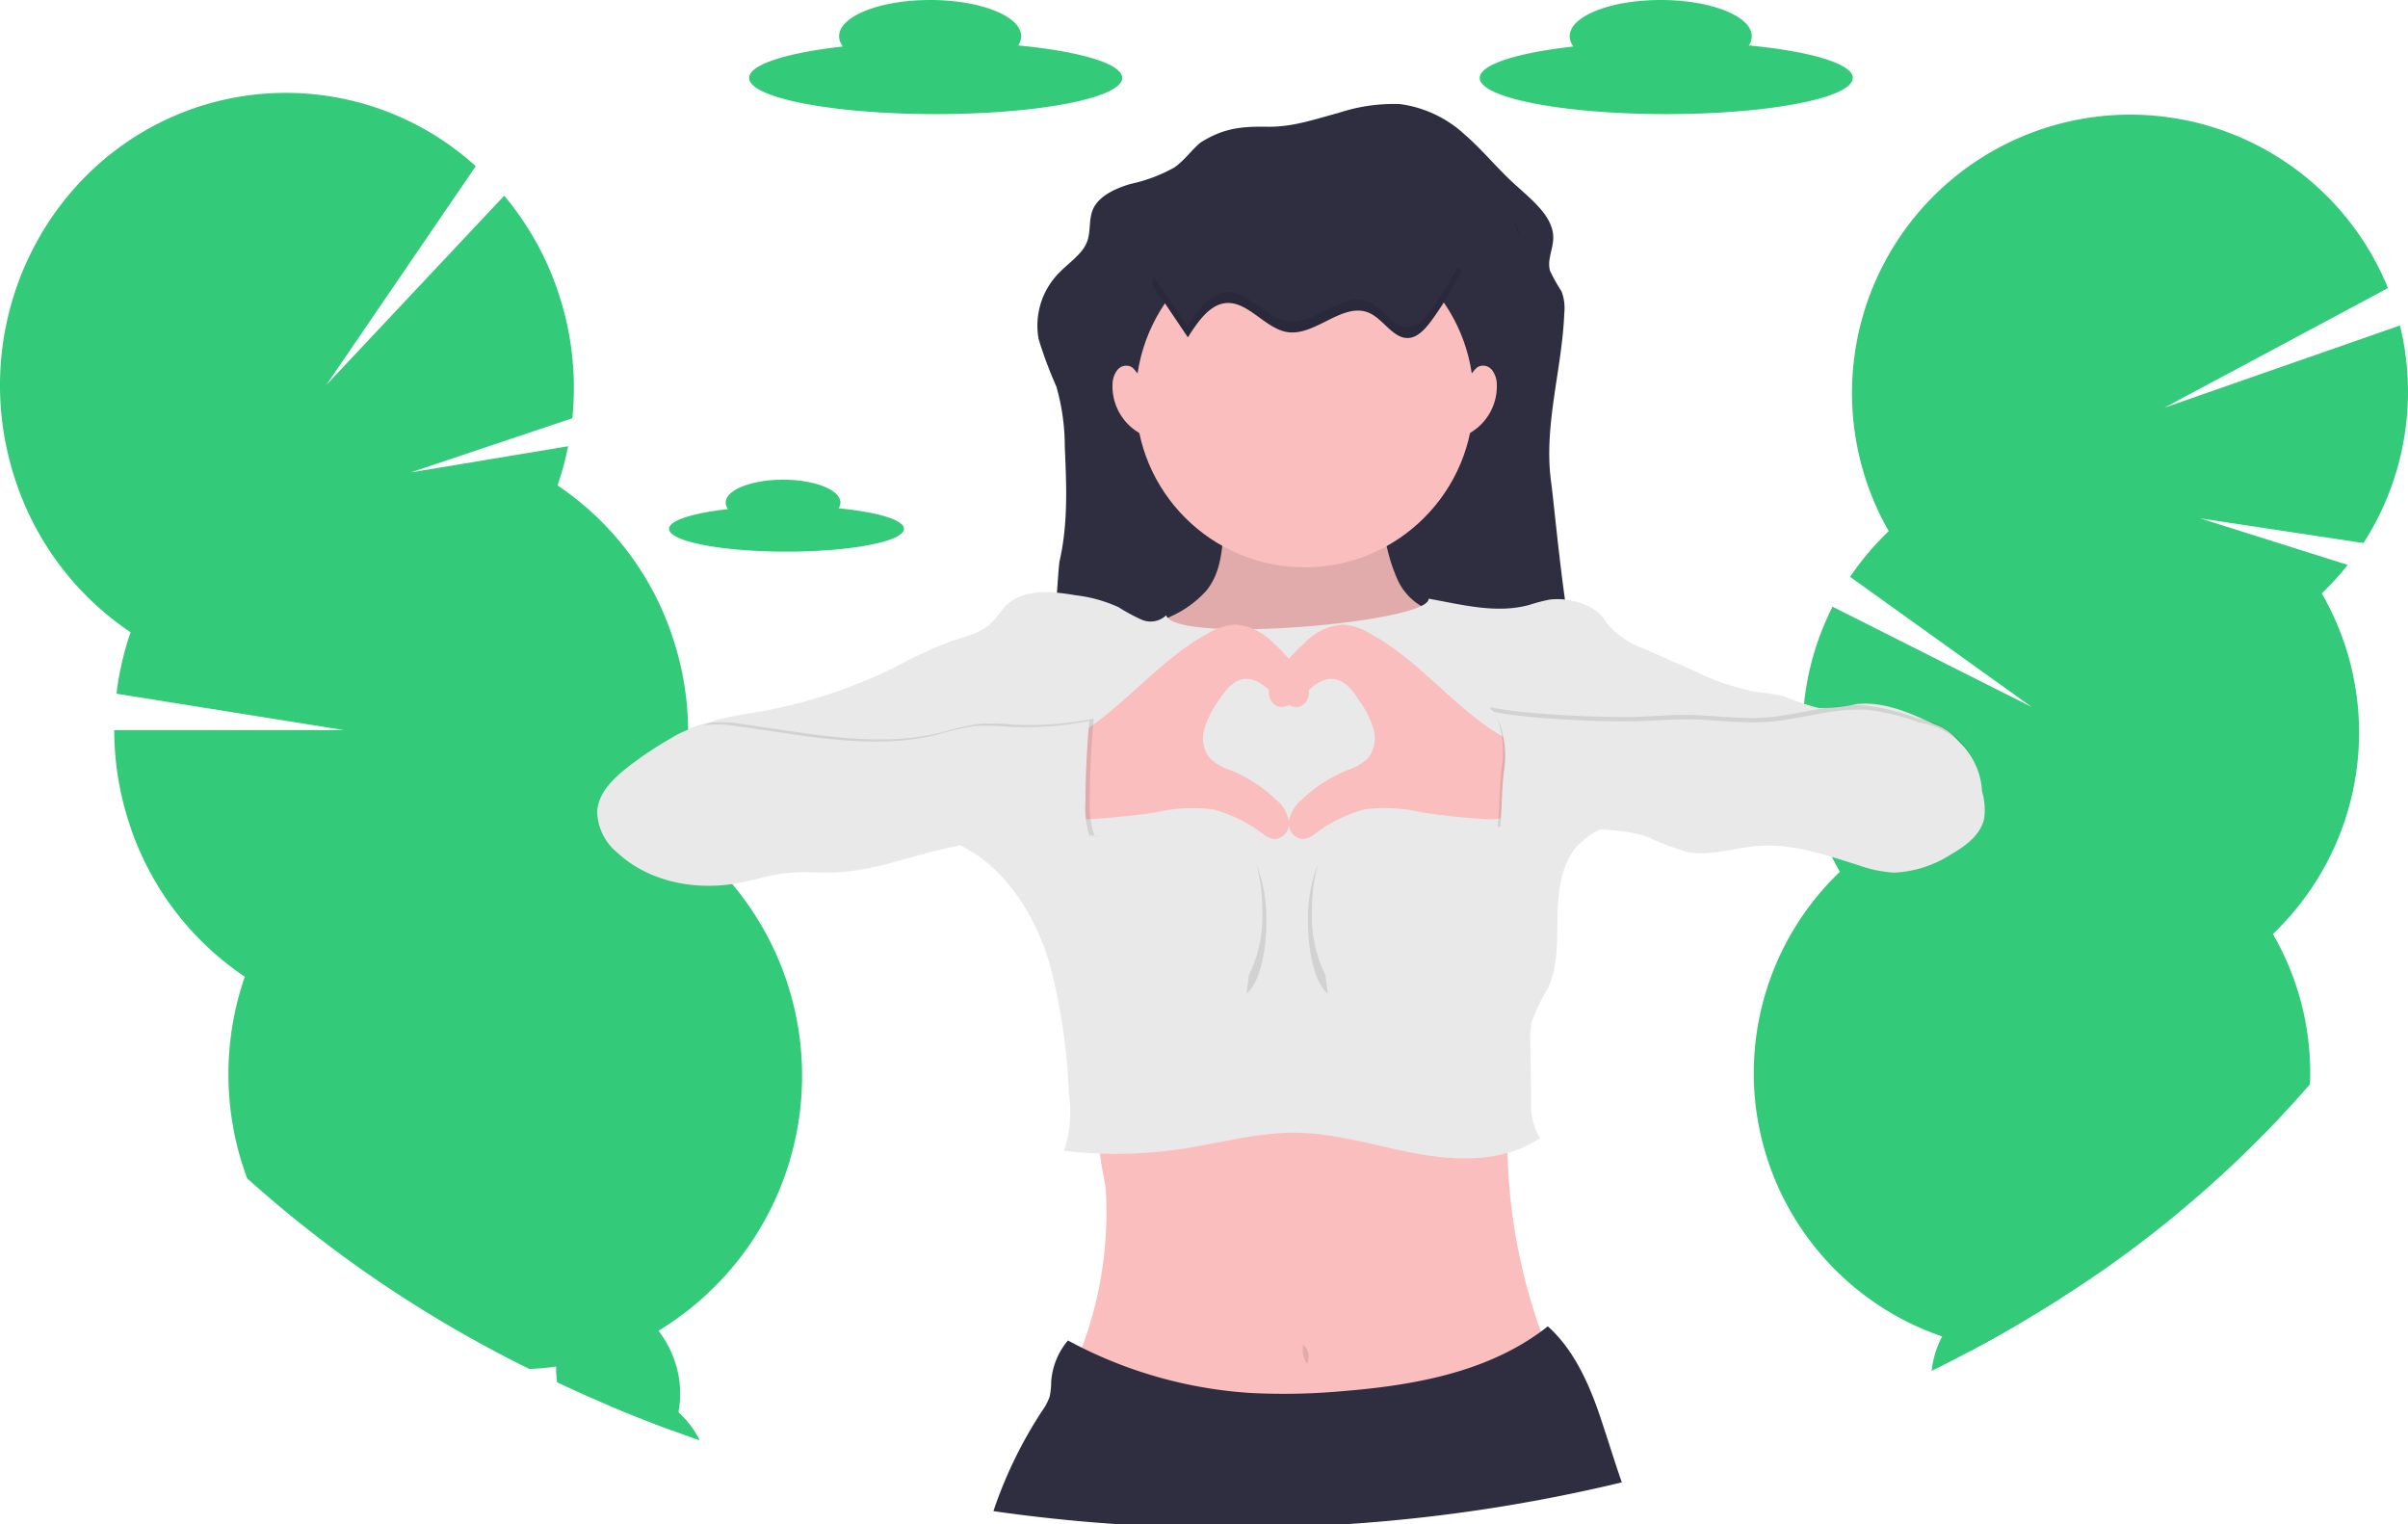 <svg xmlns="http://www.w3.org/2000/svg" width="244" height="154.411" viewBox="0 0 244 154.411"><g transform="translate(0.003)"><g transform="translate(177.703 11.62)" opacity="0.8"><path d="M941.627,696.959q-2.521,1.518-5.142,2.941c-.271.147-.542.294-.814.445q-1.97,1.056-4,2.054.015-.16.04-.32a9.688,9.688,0,0,1,1.018-3.161,7.967,7.967,0,0,1,.867-1.334,5.534,5.534,0,0,1,5.035-2.305A4.89,4.89,0,0,1,941.627,696.959Z" transform="translate(-913.645 -575.127)" fill="#00be59"/><path d="M949.2,661.854c-.033.238-.076.471-.127.7q-1.456.936-2.954,1.825-2.521,1.518-5.142,2.941c-.271.147-.542.293-.814.445a5.409,5.409,0,0,1-.889-.82,6.887,6.887,0,0,1-1.18-1.932,9.63,9.63,0,0,1,1.334-9.321,5.116,5.116,0,0,1,9.219,1.323A9.29,9.29,0,0,1,949.2,661.854Z" transform="translate(-918.139 -542.549)" fill="#00be59"/><ellipse cx="7.705" cy="5.887" rx="7.705" ry="5.887" transform="translate(19.661 115.941) rotate(-81.82)" fill="#00be59"/><path d="M916.591,187.056a28.082,28.082,0,0,1-4.224,11.3l-16.539-2.5,14.948,4.715a28.6,28.6,0,0,1-2.63,2.89,28.2,28.2,0,0,1-4.957,34.506,28.058,28.058,0,0,1,3.759,15.223,115.015,115.015,0,0,1-25.416,21.786q-1.463.927-2.961,1.816-2.521,1.518-5.142,2.941c-.576-.111-1.143-.238-1.7-.385-.7-.176-1.378-.38-2.047-.607a28.195,28.195,0,0,1-10.364-47.077q-.427-.736-.807-1.5h0c-.076-.147-.147-.293-.222-.445a28.058,28.058,0,0,1-2.712-13.761l.033-.491c.02-.265.044-.531.071-.8.04-.373.087-.749.14-1.125v-.036a27.992,27.992,0,0,1,2.752-8.7l20.165,10.155-18.387-13.178a28.233,28.233,0,0,1,3.913-4.633,28.195,28.195,0,1,1,50.59-24.625L892.2,184.644l23.867-8.33A28.117,28.117,0,0,1,916.591,187.056Z" transform="translate(-850.588 -154.959)" fill="#00be59"/><path d="M906.94,457.14a115.013,115.013,0,0,1-25.416,21.786q-1.456.936-2.954,1.825-2.521,1.518-5.142,2.941c-.576-.111-1.143-.238-1.7-.385-.7-.176-1.378-.38-2.047-.607a28.195,28.195,0,0,1-10.364-47.077q-.427-.736-.807-1.5h0c-.076-.147-.147-.293-.222-.445a28.058,28.058,0,0,1-2.712-13.761l.033-.491c.02-.265.044-.531.071-.8.04-.373.087-.749.14-1.125v-.036c.173-.6,2.468-.1,5.962,1.112h0l.738.262c.774.278,1.6.585,2.465.92h0c1.892.729,3.982,1.59,6.187,2.541h0l.144.062h0l.307.133h0c14.828,6.429,34.333,16.744,31.536,19.407A28.06,28.06,0,0,1,906.94,457.14Z" transform="translate(-850.588 -358.919)" fill="#00be59" opacity="0.1"/></g><g transform="translate(-0.003 9.396)" opacity="0.8"><path d="M338.25,743.272q-1.4-.484-2.781-1-3.215-1.183-6.329-2.5a4.62,4.62,0,0,1,1.412-.783,5.632,5.632,0,0,1,5.542,1.434A9.4,9.4,0,0,1,338.25,743.272Z" transform="translate(-267.354 -606.741)" fill="#00be59"/><path d="M317.067,707.452a7.427,7.427,0,0,1-.625,1.85q-3.215-1.183-6.329-2.5-2.71-1.14-5.335-2.381a10.116,10.116,0,0,1-.1-1.6,8.989,8.989,0,0,1,.178-1.663,5.78,5.78,0,0,1,3.557-4.562,5.626,5.626,0,0,1,5.542,1.436,8.763,8.763,0,0,1,1.1,1.169,10.359,10.359,0,0,1,1.663,3.13A10.015,10.015,0,0,1,317.067,707.452Z" transform="translate(-248.327 -573.767)" fill="#00be59"/><ellipse cx="6.073" cy="8.125" rx="6.073" ry="8.125" transform="translate(51.265 115.196) rotate(-17.54)" fill="#00be59"/><ellipse cx="6.051" cy="8.095" rx="6.051" ry="8.095" transform="translate(47.735 105.376) rotate(-17.526)" fill="#00be59"/><path d="M117.919,270.39q-.927.542-1.9,1.016a28.794,28.794,0,0,1-3.23,1.334,28.283,28.283,0,0,1-3.07.869q-1.083.245-2.167.4-1.347.193-2.688.253a126.221,126.221,0,0,1-28.615-19.316c-.118-.316-.222-.634-.336-.956a30.3,30.3,0,0,1,.1-19.474A29.715,29.715,0,0,1,64.337,219.09a30.4,30.4,0,0,1-1.556-9.559H86.062l-23.055-3.686a30.234,30.234,0,0,1,1.432-6.225A29.7,29.7,0,0,1,52.763,184.2c-5.171-15.586,2.959-32.456,18.158-37.689A28.613,28.613,0,0,1,99.414,152.4l-15.15,22.177L102.3,155.389a30.011,30.011,0,0,1,5.5,9.875,30.365,30.365,0,0,1,1.4,12.671l-16.368,5.491,15.939-2.652a30.054,30.054,0,0,1-1.069,3.966,29.711,29.711,0,0,1,11.675,15.421,30.411,30.411,0,0,1,1.556,9.3v1.069a30.232,30.232,0,0,1-1.647,9.115,29.344,29.344,0,0,1,6,5.346c.044.049.087.1.127.149a30.2,30.2,0,0,1-7.489,45.248Z" transform="translate(-51.207 -144.958)" fill="#00be59"/><path d="M163.8,518.438q-.927.542-1.9,1.016a28.794,28.794,0,0,1-3.23,1.334,28.257,28.257,0,0,1-3.07.869q-1.083.244-2.167.4-1.347.194-2.688.253a126.221,126.221,0,0,1-28.615-19.316c-.118-.316-.222-.634-.336-.956a30.3,30.3,0,0,1,.1-19.474,29.716,29.716,0,0,1-11.675-15.423c-.8-2.405,32.483-4.346,47.642-2.485l.353.044c4.6.594,7.427,1.556,6.936,2.981a29.344,29.344,0,0,1,6,5.346c.044.049.087.1.127.149a30.222,30.222,0,0,1-7.478,45.263Z" transform="translate(-97.091 -393.007)" fill="#00be59" opacity="0.1"/></g><path d="M373.343,324.209a1.054,1.054,0,0,0,.191-.587c0-1.278-2.6-2.312-5.813-2.312s-5.809,1.043-5.809,2.312a1.112,1.112,0,0,0,.238.667c-3.572.4-5.98,1.147-5.98,2,0,1.276,5.335,2.31,11.9,2.31s11.9-1.034,11.9-2.31C379.977,325.374,377.273,324.587,373.343,324.209Z" transform="translate(-288.379 -272.71)" fill="#00be59" opacity="0.8"/><path d="M752.971,107.294a1.692,1.692,0,0,0,.3-.936c0-2.025-4.13-3.668-9.226-3.668s-9.226,1.643-9.226,3.668a1.736,1.736,0,0,0,.38,1.043c-5.673.634-9.495,1.821-9.495,3.181,0,2.025,8.448,3.668,18.9,3.668s18.9-1.643,18.9-3.668C763.5,109.139,759.209,107.892,752.971,107.294Z" transform="translate(-575.768 -102.69)" fill="#00be59" opacity="0.8"/><path d="M419.971,107.294a1.692,1.692,0,0,0,.3-.936c0-2.025-4.13-3.668-9.226-3.668s-9.226,1.643-9.226,3.668a1.736,1.736,0,0,0,.38,1.043c-5.673.634-9.495,1.821-9.495,3.181,0,2.025,8.459,3.668,18.9,3.668s18.9-1.643,18.9-3.668C430.5,109.139,426.209,107.892,419.971,107.294Z" transform="translate(-316.796 -102.69)" fill="#00be59" opacity="0.8"/><path d="M540.534,153.876c-.952.8-1.623,1.816-2.668,2.534a15.916,15.916,0,0,1-4.446,1.661c-1.536.465-3.112,1.194-3.73,2.459-.525,1.083-.222,2.339-.667,3.446-.478,1.176-1.718,2-2.668,2.95a7.614,7.614,0,0,0-2.223,6.847,42.065,42.065,0,0,0,1.8,4.815,22.1,22.1,0,0,1,.854,6.118c.173,3.861.345,7.761-.525,11.56-.222.954-.823,15.455-1.985,15.426,3.086-.265,6.189-.293,9.29-.325l46.462-.445c-2.141-2.8-3.508-19.354-3.961-22.655-.783-5.691,1.112-11.389,1.334-17.117a4.854,4.854,0,0,0-.273-2.19,18.176,18.176,0,0,1-1.174-2.1c-.307-1.078.309-2.183.329-3.29.04-2.223-2.223-3.928-4.017-5.575-1.73-1.585-3.168-3.386-4.953-4.931a11.956,11.956,0,0,0-6.58-3.092,17.816,17.816,0,0,0-6.187.889c-2.394.64-4.668,1.449-7.209,1.409C544.531,152.22,542.8,152.454,540.534,153.876Z" transform="translate(-418.896 -139.429)" fill="#2f2e41"/><g transform="translate(108.324 22.455)" opacity="0.1"><path d="M742.071,204.449a3.1,3.1,0,0,0,.28.7,4.1,4.1,0,0,0-.358-1.447A2.672,2.672,0,0,0,742.071,204.449Z" transform="translate(-696.754 -203.7)"/><path d="M538.758,367.64l-.258.022A1.217,1.217,0,0,0,538.758,367.64Z" transform="translate(-538.5 -331.195)"/></g><path d="M586.079,629.552a1.959,1.959,0,0,1-.978.4,117.605,117.605,0,0,1-17.215,2.479,148.145,148.145,0,0,1-15.357-.222,98.791,98.791,0,0,1-15.219-1.538,38.787,38.787,0,0,0,3.846-13.3,39.247,39.247,0,0,0,.153-6.113,6.85,6.85,0,0,0-.089-.731c-.238-1.463-.825-3.581-.291-4.64.685-1.36,3.315-1.405,4.6-1.658,2.183-.429,4.377-.787,6.58-1.087a251.546,251.546,0,0,1,26.385-1.725c1.183-.036,2.592.044,3.208,1.056a3.511,3.511,0,0,1,.309,1.938q-.06,2.159.042,4.317a57.743,57.743,0,0,0,4.041,18.6C586.388,628.056,586.657,629.008,586.079,629.552Z" transform="translate(-429.25 -490.543)" fill="#fbbebe"/><path d="M571.108,345.391a10.722,10.722,0,0,1-3.557,2.59,44.432,44.432,0,0,1-4.857,2.152,1.75,1.75,0,0,0,.222,1.727c2.608,5.064,6.1,10.1,11.362,12.273a29.189,29.189,0,0,0,8.577,1.649,8.3,8.3,0,0,0,2.717-.058,7,7,0,0,0,2.445-1.3,22.811,22.811,0,0,0,8.83-15.057c.071-.531.071-1.183-.385-1.467a1.781,1.781,0,0,0-.958-.136,5.951,5.951,0,0,1-5.006-3.443,17.519,17.519,0,0,1-1.489-6.182c0-.047-12.534-.311-13.665-.32-1.765-.016-2.348.191-2.519,2C572.644,341.814,572.422,343.764,571.108,345.391Z" transform="translate(-448.87 -285.547)" fill="#fbbebe"/><path d="M571.108,345.391a10.722,10.722,0,0,1-3.557,2.59,44.432,44.432,0,0,1-4.857,2.152,1.75,1.75,0,0,0,.222,1.727c2.608,5.064,6.1,10.1,11.362,12.273a29.189,29.189,0,0,0,8.577,1.649,8.3,8.3,0,0,0,2.717-.058,7,7,0,0,0,2.445-1.3,22.811,22.811,0,0,0,8.83-15.057c.071-.531.071-1.183-.385-1.467a1.781,1.781,0,0,0-.958-.136,5.951,5.951,0,0,1-5.006-3.443,17.519,17.519,0,0,1-1.489-6.182c0-.047-12.534-.311-13.665-.32-1.765-.016-2.348.191-2.519,2C572.644,341.814,572.422,343.764,571.108,345.391Z" transform="translate(-448.87 -285.547)" opacity="0.1"/><circle cx="17.117" cy="17.117" r="17.117" transform="translate(115.082 23.242)" fill="#fbbebe"/><path d="M439.346,373.206c.189,2.4-25.614,4.648-26.588,1.687a2.293,2.293,0,0,1-2.483.445,18.613,18.613,0,0,1-2.356-1.274,14.411,14.411,0,0,0-4.315-1.2c-2.408-.407-5.2-.7-6.987.965-.616.576-1.036,1.334-1.654,1.912-1.08,1-2.608,1.318-4,1.778a46.645,46.645,0,0,0-5.767,2.668,51.1,51.1,0,0,1-14.047,4.539c-1.038.176-2.083.318-3.112.565a7.345,7.345,0,0,0-3.875,2.054,9.14,9.14,0,0,0,4.582,2.854l17.14,5.6a29.812,29.812,0,0,1,7.454,3.212c3.759,2.508,6.2,6.629,7.543,10.944a59.846,59.846,0,0,1,2.016,13.374,12.478,12.478,0,0,1-.493,5.815,45.008,45.008,0,0,0,12-.2c3.826-.582,7.609-1.663,11.48-1.627,4.224.042,8.316,1.412,12.48,2.152s8.759.763,12.267-1.6a6.518,6.518,0,0,1-.889-3.695l-.089-5.92a8.786,8.786,0,0,1,.142-2.134,20.235,20.235,0,0,1,1.672-3.515c1.034-2.287.889-4.9.947-7.412s.409-5.206,2.105-7.043a8.742,8.742,0,0,1,4.246-2.3,44.182,44.182,0,0,1,8.31-.965,74.4,74.4,0,0,0,26.232-6.831,5.145,5.145,0,0,0-2.688-2.119c-2.476-1.145-5.1-2.319-7.816-2.063a18,18,0,0,1-3.924.416,26.26,26.26,0,0,1-3.544-1.2,23.7,23.7,0,0,0-2.808-.433,25,25,0,0,1-6.2-2.105l-5.06-2.223a9.234,9.234,0,0,1-3.639-2.356c-.3-.371-.538-.789-.863-1.138a4.829,4.829,0,0,0-2.11-1.2,6.834,6.834,0,0,0-3.039-.333,17.869,17.869,0,0,0-2.079.545C446.2,374.751,442.747,373.813,439.346,373.206Z" transform="translate(-294.593 -312.553)" fill="#e9e9e9"/><path d="M567.693,722.97a165.594,165.594,0,0,1-27.744,4.224H516.443q-6.3-.429-12.423-1.312a44.147,44.147,0,0,1,4.937-10.159,5.322,5.322,0,0,0,.769-1.472,7.756,7.756,0,0,0,.149-1.492,7.222,7.222,0,0,1,1.7-4.166q.694.378,1.4.727a44.833,44.833,0,0,0,17.1,4.591,65.87,65.87,0,0,0,9.388-.189c7.038-.567,14.356-1.874,20.025-6.024q.357-.26.707-.538c2.754,2.445,4.348,6.193,5.489,9.7C566.365,718.907,566.992,720.952,567.693,722.97Z" transform="translate(-403.361 -572.784)" fill="#2f2e41"/><path d="M645.1,714.66a2.461,2.461,0,0,0,.338,2.141,1.732,1.732,0,0,0-.36-1.938Z" transform="translate(-512.991 -578.616)" opacity="0.1"/><path d="M546.018,388.242a6.1,6.1,0,0,1,2.777-.9,6,6,0,0,1,3.89,1.885,19.921,19.921,0,0,1,2.73,3.028,3.751,3.751,0,0,1,.843,1.816,1.478,1.478,0,0,1-.967,1.592,1.705,1.705,0,0,1-1.2-.242c-1.521-.836-2.648-2.75-4.373-2.563-1.183.127-1.983,1.227-2.63,2.223a9.714,9.714,0,0,0-1.416,2.83,3.281,3.281,0,0,0,.582,3,5.7,5.7,0,0,0,2.125,1.2,14.813,14.813,0,0,1,4.528,2.939,3.758,3.758,0,0,1,1.334,2.223,1.584,1.584,0,0,1-1.465,1.805,2.346,2.346,0,0,1-1.087-.474,15.136,15.136,0,0,0-5.084-2.541,16.422,16.422,0,0,0-5.78.293q-3.152.471-6.336.671a5.3,5.3,0,0,1-1.883-.122c-2.1-.649-2.71-3.319-2.465-5.249.26-2.063,1.778-2.532,3.366-3.557C537.972,395.178,541.285,390.821,546.018,388.242Z" transform="translate(-423.637 -324.061)" fill="#fbbebe"/><path d="M639.865,388.242a6.109,6.109,0,0,0-2.779-.9,6,6,0,0,0-3.89,1.885,19.916,19.916,0,0,0-2.728,3.028,3.766,3.766,0,0,0-.84,1.816,1.476,1.476,0,0,0,.965,1.592,1.711,1.711,0,0,0,1.2-.242c1.521-.836,2.648-2.75,4.371-2.563,1.185.127,1.985,1.227,2.63,2.223a9.663,9.663,0,0,1,1.416,2.83,3.288,3.288,0,0,1-.582,3,5.684,5.684,0,0,1-2.125,1.2,14.837,14.837,0,0,0-4.53,2.939,3.769,3.769,0,0,0-1.334,2.223,1.583,1.583,0,0,0,1.465,1.805,2.335,2.335,0,0,0,1.087-.474,15.135,15.135,0,0,1,5.084-2.541,16.421,16.421,0,0,1,5.78.293c2.1.329,4.211.558,6.329.685a5.31,5.31,0,0,0,1.885-.122c2.1-.649,2.708-3.319,2.465-5.249-.262-2.063-1.778-2.532-3.368-3.557C647.91,395.178,644.6,390.821,639.865,388.242Z" transform="translate(-501.041 -324.061)" fill="#fbbebe"/><path d="M580.191,212.827c1-1.574,2.179-3.281,3.795-3.464,2.256-.256,4.019,2.565,6.264,2.93,2.89.471,5.731-3.228,8.448-1.876,1.334.667,2.33,2.516,3.779,2.481,1-.022,1.818-.963,2.483-1.885a35.173,35.173,0,0,0,2.968-4.917c-2.759-3.163-6.771-3.886-10.517-4.462l-6.3-.967a12.633,12.633,0,0,0-4.566-.142,12.467,12.467,0,0,0-3.868,1.8c-1.472.925-4.933,2.41-5.835,4.13-.629,1.194.236,1.75,1.047,2.952Q579.036,211.115,580.191,212.827Z" transform="translate(-459.827 -178.652)" fill="#2f2e41"/><path d="M375.239,430.22a33.119,33.119,0,0,1-8.3.591,22.384,22.384,0,0,0-3.275-.069,26.842,26.842,0,0,0-3.85.874c-6.622,1.63-13.543.038-20.3-.856a11.169,11.169,0,0,0-3.6-.062,10.231,10.231,0,0,0-3.041,1.263,36.729,36.729,0,0,0-4.446,2.977c-1.474,1.152-2.961,2.619-3.063,4.484a5.546,5.546,0,0,0,2.074,4.175c3.2,2.963,7.954,3.855,12.24,3.052,1.629-.3,3.219-.829,4.866-1.012,1.687-.187,3.392,0,5.089-.08,3.446-.153,6.745-1.352,10.09-2.185a48.6,48.6,0,0,1,15.993-1.254.345.345,0,0,1-.473-.242,9.821,9.821,0,0,1-.407-3.419C374.85,435.658,374.981,433.008,375.239,430.22Z" transform="translate(-264.414 -357.409)" opacity="0.1"/><path d="M373.239,431.22a33.121,33.121,0,0,1-8.3.591,22.393,22.393,0,0,0-3.275-.069,26.843,26.843,0,0,0-3.85.874c-6.622,1.629-13.543.038-20.3-.856a11.168,11.168,0,0,0-3.6-.062,10.227,10.227,0,0,0-3.041,1.263,36.731,36.731,0,0,0-4.446,2.977c-1.474,1.152-2.961,2.619-3.063,4.484a5.546,5.546,0,0,0,2.074,4.175c3.2,2.963,7.954,3.855,12.24,3.052,1.629-.3,3.219-.829,4.866-1.011,1.687-.187,3.392,0,5.089-.08,3.446-.153,6.745-1.352,10.09-2.185a48.6,48.6,0,0,1,15.993-1.254.344.344,0,0,1-.473-.242,9.82,9.82,0,0,1-.407-3.419C372.85,436.658,372.981,434.008,373.239,431.22Z" transform="translate(-262.858 -358.186)" fill="#e9e9e9"/><path d="M730,424.253c3.388.771,11.542,1.111,15.014,1,1.585-.049,3.166-.191,4.751-.187,2.717,0,5.429.445,8.139.265,3.5-.24,6.94-1.527,10.433-1.2a22.807,22.807,0,0,1,5,1.258,7.449,7.449,0,0,1,6.38,6.976,6.675,6.675,0,0,1,.222,2.7c-.331,1.692-1.89,2.837-3.386,3.69a11.426,11.426,0,0,1-5.78,1.838,12.908,12.908,0,0,1-3.557-.742c-3.319-1.043-6.711-2.223-10.179-1.963-2.425.187-4.848,1.08-7.234.6a27.835,27.835,0,0,1-4-1.521c-3.25-1.189-11.5-.874-14.946-.545.2-1.936.176-3.888.376-5.827a10.469,10.469,0,0,0-.171-4.433A3.676,3.676,0,0,0,730,424.253Z" transform="translate(-579.105 -352.631)" opacity="0.1"/><path d="M731,426.253c3.388.771,11.542,1.112,15.015,1,1.585-.049,3.166-.191,4.751-.187,2.717,0,5.429.445,8.139.265,3.5-.24,6.94-1.527,10.433-1.2a22.809,22.809,0,0,1,5,1.258,7.448,7.448,0,0,1,6.38,6.976,6.668,6.668,0,0,1,.222,2.7c-.331,1.692-1.89,2.837-3.386,3.69a11.426,11.426,0,0,1-5.78,1.838,12.91,12.91,0,0,1-3.557-.742c-3.319-1.043-6.711-2.223-10.179-1.963-2.425.187-4.848,1.08-7.234.6a27.812,27.812,0,0,1-4-1.521c-3.25-1.189-11.5-.874-14.946-.545.2-1.936.176-3.888.376-5.827a10.474,10.474,0,0,0-.171-4.433A3.677,3.677,0,0,0,731,426.253Z" transform="translate(-579.882 -354.186)" fill="#e9e9e9"/><path d="M561.365,270.475c-.52-.136-.72-.794-1.189-1.058a1.148,1.148,0,0,0-1.394.338,2.4,2.4,0,0,0-.485,1.445,5.464,5.464,0,0,0,3.423,5.273,22.271,22.271,0,0,1-.533-6.176Z" transform="translate(-445.569 -232.261)" fill="#fbbebe"/><path d="M718.428,270.475c.52-.136.718-.794,1.187-1.058a1.148,1.148,0,0,1,1.394.338,2.39,2.39,0,0,1,.484,1.445,5.464,5.464,0,0,1-3.423,5.273,22.274,22.274,0,0,0,.534-6.176Z" transform="translate(-569.827 -232.261)" fill="#fbbebe"/><g transform="translate(126.315 87.51)" opacity="0.1"><path d="M620.408,496.34a17.289,17.289,0,0,1,.611,4.757,13.416,13.416,0,0,1-1.367,6.542c-.069.622-.147,1.24-.222,1.847,1.154-.889,2-3.81,2-7.278A15.347,15.347,0,0,0,620.408,496.34Z" transform="translate(-619.43 -496.34)"/></g><g transform="translate(132.533 87.51)" opacity="0.1"><path d="M648.423,496.34a17.278,17.278,0,0,0-.614,4.757,13.413,13.413,0,0,0,1.369,6.542c.069.622.144,1.24.222,1.847-1.154-.889-2-3.81-2-7.278A14.931,14.931,0,0,1,648.423,496.34Z" transform="translate(-647.4 -496.34)"/></g><path d="M604.851,228.546c-.667.923-1.481,1.863-2.483,1.885-1.452.036-2.445-1.81-3.779-2.481-2.705-1.352-5.54,2.348-8.448,1.876-2.245-.365-4-3.186-6.265-2.93-1.616.182-2.8,1.89-3.795,3.464q-1.156-1.71-2.31-3.423a14.854,14.854,0,0,1-1.143-1.638c-.431,1.058.378,1.618,1.143,2.75s1.538,2.283,2.31,3.423c1-1.574,2.179-3.281,3.795-3.464,2.256-.256,4.019,2.565,6.265,2.93,2.89.471,5.731-3.228,8.448-1.876,1.334.667,2.33,2.516,3.779,2.481,1-.022,1.818-.963,2.483-1.885a35.164,35.164,0,0,0,2.968-4.917c-.12-.138-.244-.271-.371-.4A35.476,35.476,0,0,1,604.851,228.546Z" transform="translate(-459.735 -197.297)" opacity="0.1"/></g></svg>